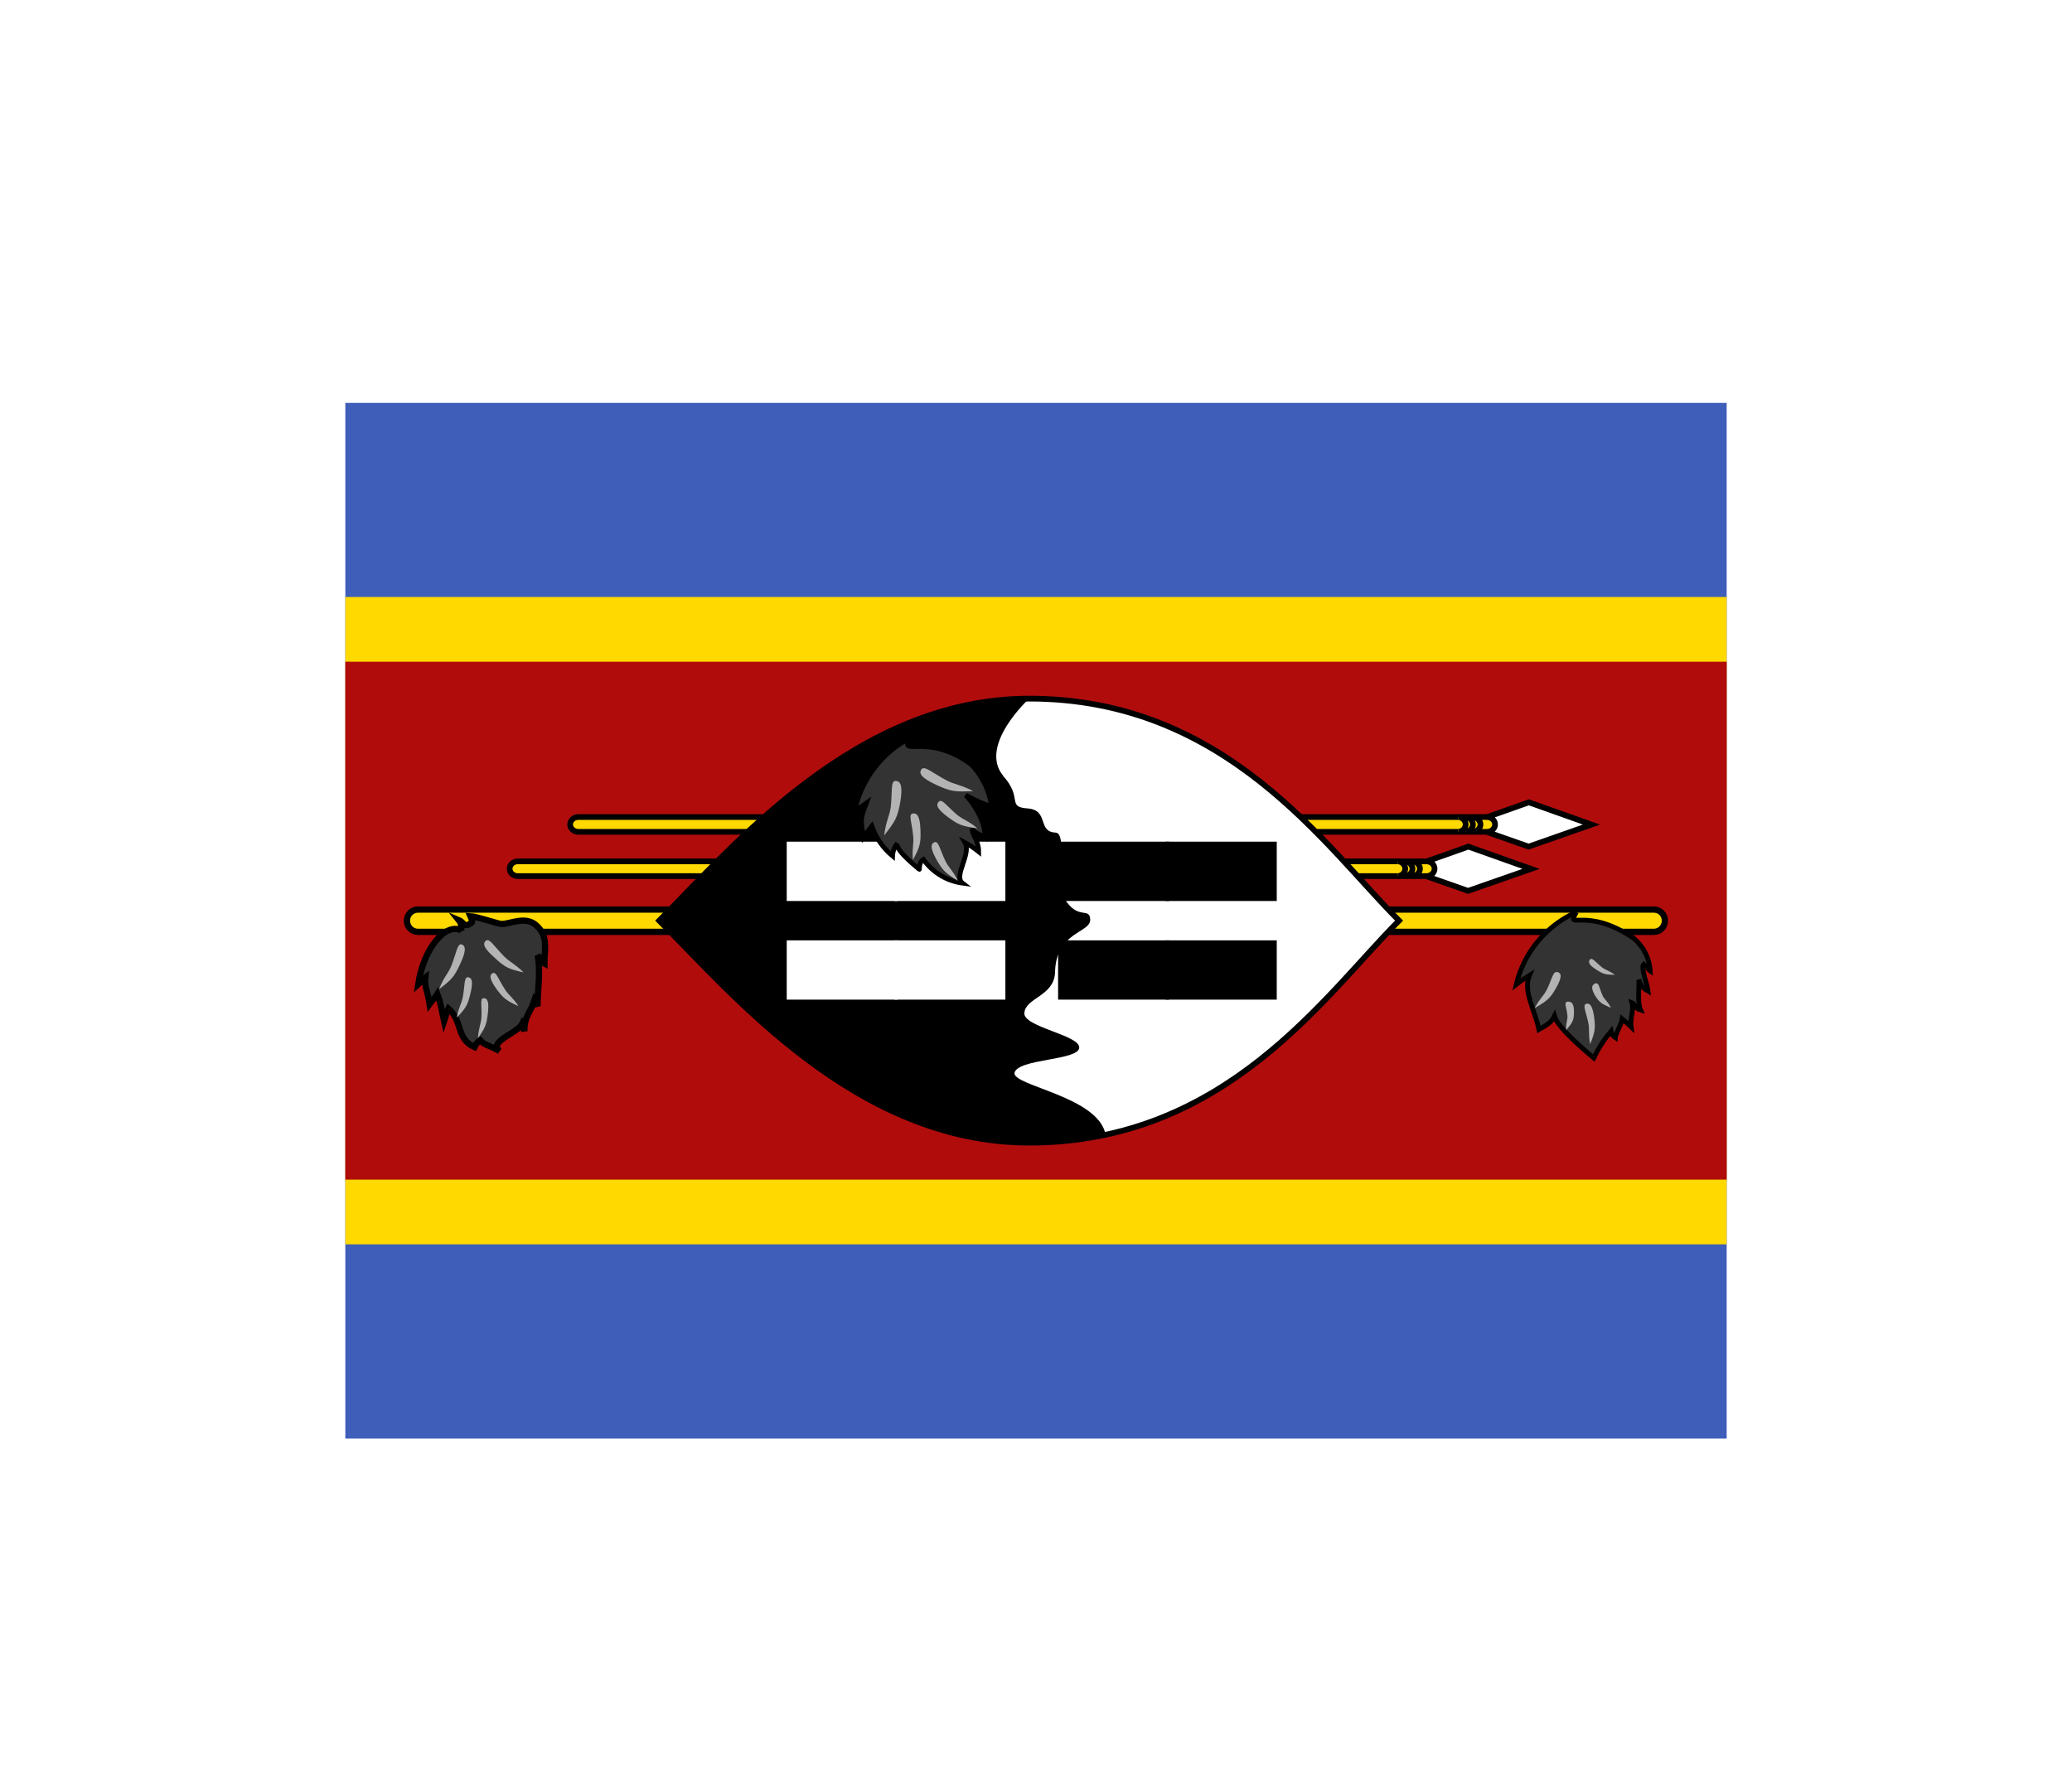 <svg width="36" height="31" viewBox="0 0 36 31" fill="none" xmlns="http://www.w3.org/2000/svg">
<g filter="url(#filter0_d_336_26173)">
<g clip-path="url(#clip0_336_26173)">
<path d="M6 3H30V21H6V3Z" fill="#3E5EB9"/>
<path d="M6 6.375H30V17.625H6V6.375Z" fill="#FFD900"/>
<path d="M6 7.5H30V16.5H6V7.5Z" fill="#B10C0C"/>
<path d="M26.562 9.943L25.469 10.33L26.558 10.713L27.651 10.33L26.562 9.943Z" fill="white" stroke="black" stroke-width="0.099"/>
<path d="M25.836 10.199H10.046C9.969 10.199 9.906 10.257 9.906 10.328C9.906 10.398 9.969 10.456 10.046 10.456H25.836C25.913 10.456 25.976 10.398 25.976 10.328C25.976 10.257 25.913 10.199 25.836 10.199Z" fill="#FFD900" stroke="black" stroke-width="0.099"/>
<path d="M25.592 10.456C25.626 10.455 25.658 10.441 25.682 10.418C25.706 10.395 25.721 10.363 25.723 10.33C25.722 10.296 25.708 10.263 25.683 10.239C25.659 10.214 25.627 10.2 25.592 10.199M25.466 10.456C25.499 10.454 25.53 10.44 25.553 10.416C25.576 10.393 25.59 10.362 25.592 10.33C25.591 10.296 25.578 10.264 25.555 10.24C25.531 10.216 25.5 10.201 25.466 10.199M25.336 10.456C25.369 10.455 25.401 10.441 25.425 10.418C25.45 10.395 25.464 10.363 25.466 10.33C25.465 10.296 25.451 10.263 25.427 10.239C25.403 10.214 25.37 10.2 25.336 10.199" fill="#FFD900"/>
<path d="M25.592 10.456C25.626 10.455 25.658 10.441 25.682 10.418C25.706 10.395 25.721 10.363 25.723 10.33C25.722 10.296 25.708 10.263 25.683 10.239C25.659 10.214 25.627 10.2 25.592 10.199M25.466 10.456C25.499 10.454 25.53 10.44 25.553 10.416C25.576 10.393 25.59 10.362 25.592 10.33C25.591 10.296 25.578 10.264 25.555 10.24C25.531 10.216 25.5 10.201 25.466 10.199M25.336 10.456C25.369 10.455 25.401 10.441 25.425 10.418C25.45 10.395 25.464 10.363 25.466 10.33C25.465 10.296 25.451 10.263 25.427 10.239C25.403 10.214 25.37 10.2 25.336 10.199" stroke="black" stroke-width="0.099"/>
<path d="M25.512 10.713L24.418 11.1L25.507 11.482L26.601 11.1L25.512 10.713Z" fill="white" stroke="black" stroke-width="0.099"/>
<path d="M24.785 10.969H8.995C8.918 10.969 8.855 11.026 8.855 11.097C8.855 11.168 8.918 11.225 8.995 11.225H24.785C24.863 11.225 24.925 11.168 24.925 11.097C24.925 11.026 24.863 10.969 24.785 10.969Z" fill="#FFD900" stroke="black" stroke-width="0.099"/>
<path d="M24.542 11.225C24.575 11.224 24.607 11.211 24.631 11.187C24.655 11.164 24.67 11.133 24.672 11.099C24.671 11.065 24.657 11.033 24.633 11.008C24.608 10.984 24.576 10.97 24.542 10.969M24.416 11.225C24.448 11.223 24.479 11.209 24.502 11.186C24.526 11.163 24.54 11.132 24.542 11.099C24.541 11.066 24.527 11.034 24.504 11.01C24.48 10.986 24.449 10.971 24.416 10.969M24.285 11.225C24.319 11.224 24.351 11.211 24.375 11.187C24.399 11.164 24.413 11.133 24.416 11.099C24.415 11.065 24.4 11.033 24.376 11.008C24.352 10.984 24.319 10.97 24.285 10.969" fill="#FFD900"/>
<path d="M24.542 11.225C24.575 11.224 24.607 11.211 24.631 11.187C24.655 11.164 24.67 11.133 24.672 11.099C24.671 11.065 24.657 11.033 24.633 11.008C24.608 10.984 24.576 10.97 24.542 10.969M24.416 11.225C24.448 11.223 24.479 11.209 24.502 11.186C24.526 11.163 24.54 11.132 24.542 11.099C24.541 11.066 24.527 11.034 24.504 11.01C24.48 10.986 24.449 10.971 24.416 10.969M24.285 11.225C24.319 11.224 24.351 11.211 24.375 11.187C24.399 11.164 24.413 11.133 24.416 11.099C24.415 11.065 24.4 11.033 24.376 11.008C24.352 10.984 24.319 10.97 24.285 10.969" stroke="black" stroke-width="0.099"/>
<path d="M28.738 11.807H7.259C7.155 11.807 7.07 11.893 7.07 12C7.07 12.107 7.155 12.194 7.259 12.194H28.738C28.842 12.194 28.927 12.107 28.927 12C28.927 11.893 28.842 11.807 28.738 11.807Z" fill="#FFD900" stroke="black" stroke-width="0.109"/>
<path d="M24.308 11.999C23.022 13.286 21.308 15.858 17.881 15.858C14.881 15.858 12.739 13.286 11.453 11.999C12.736 10.713 14.881 8.141 17.881 8.141C21.308 8.141 23.022 10.713 24.308 11.999V11.999Z" fill="white" stroke="black" stroke-width="0.099"/>
<path d="M17.431 9.487C17.776 9.869 17.487 10.023 17.851 10.049C18.233 10.076 18.016 10.454 18.338 10.469C18.563 10.477 18.316 11.377 18.529 11.669C18.751 11.981 18.934 11.763 18.942 11.984C18.942 12.217 18.342 12.191 18.331 12.903C18.312 13.312 17.821 13.338 17.798 13.601C17.768 13.848 18.766 13.987 18.751 14.208C18.739 14.433 17.674 14.396 17.626 14.647C17.603 14.872 19.088 15.059 19.208 15.716C18.983 15.791 18.357 15.854 17.881 15.858C14.881 15.858 12.739 13.286 11.453 11.996C12.739 10.713 14.881 8.141 17.881 8.141C17.881 8.141 16.992 8.954 17.431 9.483V9.487Z" fill="black"/>
<path d="M14.012 11.658V10.627ZM14.633 10.627V11.658ZM15.254 10.627V11.658Z" fill="black"/>
<path d="M14.012 11.658V10.627M14.633 10.627V11.658M15.254 10.627V11.658" stroke="white" stroke-width="0.686"/>
<path d="M14.012 13.372V12.342ZM14.633 12.342V13.372ZM15.254 12.342V13.372Z" fill="black"/>
<path d="M14.012 13.372V12.342M14.633 12.342V13.372M15.254 12.342V13.372" stroke="white" stroke-width="0.686"/>
<path d="M15.883 11.658V10.627ZM16.504 10.627V11.658ZM17.125 10.627V11.658Z" fill="black"/>
<path d="M15.883 11.658V10.627M16.504 10.627V11.658M17.125 10.627V11.658" stroke="white" stroke-width="0.686"/>
<path d="M15.883 13.372V12.342ZM16.504 12.342V13.372ZM17.125 12.342V13.372Z" fill="black"/>
<path d="M15.883 13.372V12.342M16.504 12.342V13.372M17.125 12.342V13.372" stroke="white" stroke-width="0.686"/>
<path d="M18.727 11.658V10.627ZM19.348 10.627V11.658ZM19.969 10.627V11.658Z" fill="black"/>
<path d="M18.727 11.658V10.627M19.348 10.627V11.658M19.969 10.627V11.658" stroke="black" stroke-width="0.686"/>
<path d="M18.727 13.372V12.342ZM19.348 12.342V13.372ZM19.969 12.342V13.372Z" fill="black"/>
<path d="M18.727 13.372V12.342M19.348 12.342V13.372M19.969 12.342V13.372" stroke="black" stroke-width="0.686"/>
<path d="M20.598 11.658V10.627ZM21.219 10.627V11.658ZM21.84 10.627V11.658Z" fill="black"/>
<path d="M20.598 11.658V10.627M21.219 10.627V11.658M21.84 10.627V11.658" stroke="black" stroke-width="0.686"/>
<path d="M20.598 13.372V12.342ZM21.219 12.342V13.372ZM21.84 12.342V13.372Z" fill="black"/>
<path d="M20.598 13.372V12.342M21.219 12.342V13.372M21.84 12.342V13.372" stroke="black" stroke-width="0.686"/>
<path d="M27.39 11.851C27.195 12.185 27.54 11.739 28.38 12.301C28.465 12.372 28.535 12.459 28.586 12.558C28.636 12.657 28.666 12.765 28.672 12.875C28.635 12.849 28.601 12.789 28.56 12.755C28.5 12.815 28.62 13.093 28.635 13.224C28.504 13.149 28.515 13.119 28.474 13.029C28.481 13.134 28.448 13.434 28.504 13.554C28.399 13.524 28.406 13.441 28.354 13.423C28.391 13.554 28.32 13.693 28.339 13.843C28.279 13.783 28.211 13.734 28.185 13.711C28.177 13.786 28.069 13.966 28.065 14.034C28.045 14.021 28.029 14.005 28.016 13.986C28.003 13.966 27.994 13.944 27.99 13.921C27.871 14.063 27.77 14.22 27.69 14.386C27.514 14.236 27.067 13.861 27.008 13.659C26.955 13.771 26.88 13.809 26.738 13.891C26.677 13.576 26.456 13.224 26.573 12.95C26.494 12.999 26.417 13.051 26.344 13.108C26.411 12.831 26.54 12.574 26.722 12.356C26.904 12.137 27.134 11.963 27.394 11.848L27.39 11.851Z" fill="#333333" stroke="black" stroke-width="0.083"/>
<path d="M26.664 13.52C26.747 13.358 26.822 13.306 26.874 13.201C26.964 13.021 26.979 12.871 27.062 12.893C27.137 12.916 27.137 12.991 27.035 13.171C26.934 13.351 26.885 13.389 26.664 13.52ZM27.212 13.902C27.204 13.782 27.238 13.73 27.234 13.651C27.219 13.508 27.163 13.415 27.238 13.407C27.313 13.403 27.347 13.448 27.347 13.587C27.347 13.73 27.324 13.767 27.212 13.902ZM27.628 14.142C27.594 13.973 27.62 13.899 27.598 13.786C27.56 13.591 27.489 13.463 27.56 13.445C27.628 13.426 27.673 13.49 27.699 13.688C27.722 13.883 27.71 13.94 27.628 14.146V14.142ZM28.059 12.942C27.958 12.867 27.898 12.86 27.834 12.811C27.722 12.721 27.662 12.631 27.624 12.676C27.587 12.721 27.613 12.774 27.737 12.852C27.86 12.931 27.894 12.938 28.059 12.942V12.942ZM27.988 13.512C27.935 13.4 27.875 13.373 27.845 13.302C27.785 13.175 27.785 13.066 27.714 13.092C27.65 13.122 27.643 13.178 27.714 13.302C27.789 13.422 27.827 13.445 27.984 13.512H27.988Z" fill="#B3B3B3"/>
<path d="M8.019 12.173C8.004 12.076 8.027 12.061 7.967 11.986C8.057 12.023 8.057 12.124 8.166 12.053C8.203 12.034 8.222 12.034 8.173 11.922C8.286 11.929 8.649 12.053 8.709 12.057C8.863 12.064 9.144 11.896 9.339 12.102C9.527 12.289 9.459 12.488 9.459 12.747C9.384 12.709 9.422 12.698 9.339 12.601C9.399 12.833 9.339 13.242 9.339 13.486C9.309 13.426 9.313 13.452 9.283 13.392C9.208 13.613 9.111 13.654 9.111 13.921C9.081 13.816 9.111 13.838 9.077 13.786C9.002 13.954 8.477 14.097 8.679 14.266C8.499 14.161 8.417 14.168 8.342 14.078C8.304 14.097 8.274 14.142 8.244 14.198C7.926 14.056 8.038 13.741 7.791 13.527C7.746 13.617 7.764 13.606 7.716 13.748C7.671 13.549 7.656 13.422 7.599 13.276C7.551 13.358 7.554 13.324 7.464 13.448C7.427 13.208 7.371 13.148 7.389 12.987C7.299 13.054 7.359 13.024 7.266 13.107C7.356 12.488 7.738 12.027 8.016 12.169L8.019 12.173Z" fill="#333333" stroke="black" stroke-width="0.108"/>
<path d="M7.629 13.19C7.708 12.987 7.779 12.927 7.835 12.8C7.929 12.571 7.944 12.387 8.023 12.413C8.098 12.443 8.098 12.533 7.993 12.758C7.888 12.983 7.843 13.028 7.629 13.19V13.19ZM7.936 13.688C7.966 13.508 8.019 13.448 8.041 13.328C8.079 13.126 8.06 12.976 8.131 12.983C8.206 12.991 8.221 13.069 8.173 13.268C8.124 13.475 8.09 13.523 7.933 13.688H7.936ZM8.304 14.041C8.315 13.868 8.356 13.797 8.364 13.684C8.375 13.489 8.334 13.347 8.401 13.347C8.476 13.347 8.499 13.418 8.476 13.613C8.454 13.808 8.431 13.861 8.304 14.041V14.041ZM9.099 12.901C8.949 12.751 8.859 12.721 8.761 12.623C8.589 12.451 8.503 12.293 8.439 12.35C8.379 12.406 8.416 12.488 8.6 12.649C8.78 12.818 8.844 12.841 9.103 12.901H9.099ZM9.009 13.486C8.911 13.336 8.836 13.294 8.773 13.193C8.66 13.024 8.623 12.878 8.559 12.912C8.495 12.95 8.51 13.024 8.63 13.193C8.754 13.358 8.799 13.388 9.009 13.486Z" fill="#B3B3B3"/>
<path d="M15.804 8.828C15.624 9.173 16.115 8.716 16.884 9.293C17.071 9.493 17.191 9.746 17.229 10.017C17.072 9.967 16.921 9.9 16.779 9.818C16.779 9.818 17.116 10.163 17.116 10.553C16.996 10.478 16.936 10.489 16.891 10.399C16.891 10.523 17.004 10.606 17.004 10.801C16.93 10.741 16.851 10.688 16.767 10.643C16.88 10.842 16.561 11.224 16.723 11.348C16.587 11.329 16.457 11.283 16.34 11.212C16.224 11.141 16.123 11.047 16.044 10.936C15.984 10.973 15.976 11.037 15.973 11.108C15.984 11.112 15.549 10.782 15.59 10.658C15.54 10.72 15.511 10.796 15.508 10.876C15.343 10.739 15.219 10.56 15.148 10.358C15.08 10.448 15.072 10.448 15.001 10.546C14.949 10.219 14.949 10.231 15.054 9.953C14.981 10.003 14.911 10.057 14.844 10.114C14.899 9.842 15.013 9.586 15.179 9.363C15.345 9.141 15.559 8.958 15.804 8.828V8.828Z" fill="#333333" stroke="black" stroke-width="0.083"/>
<path d="M15.363 10.509C15.393 10.273 15.453 10.186 15.476 10.029C15.506 9.766 15.468 9.564 15.566 9.571C15.656 9.579 15.686 9.676 15.641 9.946C15.592 10.213 15.551 10.276 15.367 10.513L15.363 10.509ZM15.862 10.944C15.843 10.749 15.881 10.659 15.866 10.531C15.847 10.306 15.776 10.149 15.858 10.138C15.941 10.123 15.986 10.198 15.993 10.43C16.001 10.655 15.982 10.719 15.862 10.944V10.944ZM16.642 11.304C16.556 11.128 16.481 11.079 16.428 10.966C16.331 10.768 16.308 10.61 16.237 10.636C16.162 10.666 16.166 10.749 16.274 10.944C16.38 11.131 16.428 11.173 16.638 11.304H16.642ZM16.908 9.748C16.691 9.635 16.582 9.635 16.443 9.56C16.2 9.433 16.057 9.294 16.008 9.373C15.956 9.448 16.023 9.526 16.274 9.643C16.526 9.759 16.605 9.763 16.904 9.748H16.908ZM16.983 10.396C16.833 10.269 16.736 10.246 16.634 10.164C16.454 10.014 16.368 9.875 16.312 9.931C16.252 9.991 16.29 10.066 16.477 10.205C16.665 10.344 16.728 10.359 16.987 10.396H16.983Z" fill="#B3B3B3"/>
</g>
</g>
<defs>
<filter id="filter0_d_336_26173" x="0" y="-2" width="36" height="36" filterUnits="userSpaceOnUse" color-interpolation-filters="sRGB">
<feFlood flood-opacity="0" result="BackgroundImageFix"/>
<feColorMatrix in="SourceAlpha" type="matrix" values="0 0 0 0 0 0 0 0 0 0 0 0 0 0 0 0 0 0 127 0" result="hardAlpha"/>
<feOffset dy="4"/>
<feGaussianBlur stdDeviation="3"/>
<feComposite in2="hardAlpha" operator="out"/>
<feColorMatrix type="matrix" values="0 0 0 0 0 0 0 0 0 0 0 0 0 0 0 0 0 0 0.16 0"/>
<feBlend mode="normal" in2="BackgroundImageFix" result="effect1_dropShadow_336_26173"/>
<feBlend mode="normal" in="SourceGraphic" in2="effect1_dropShadow_336_26173" result="shape"/>
</filter>
<clipPath id="clip0_336_26173">
<rect width="24" height="18" fill="white" transform="translate(6 3)"/>
</clipPath>
</defs>
</svg>
